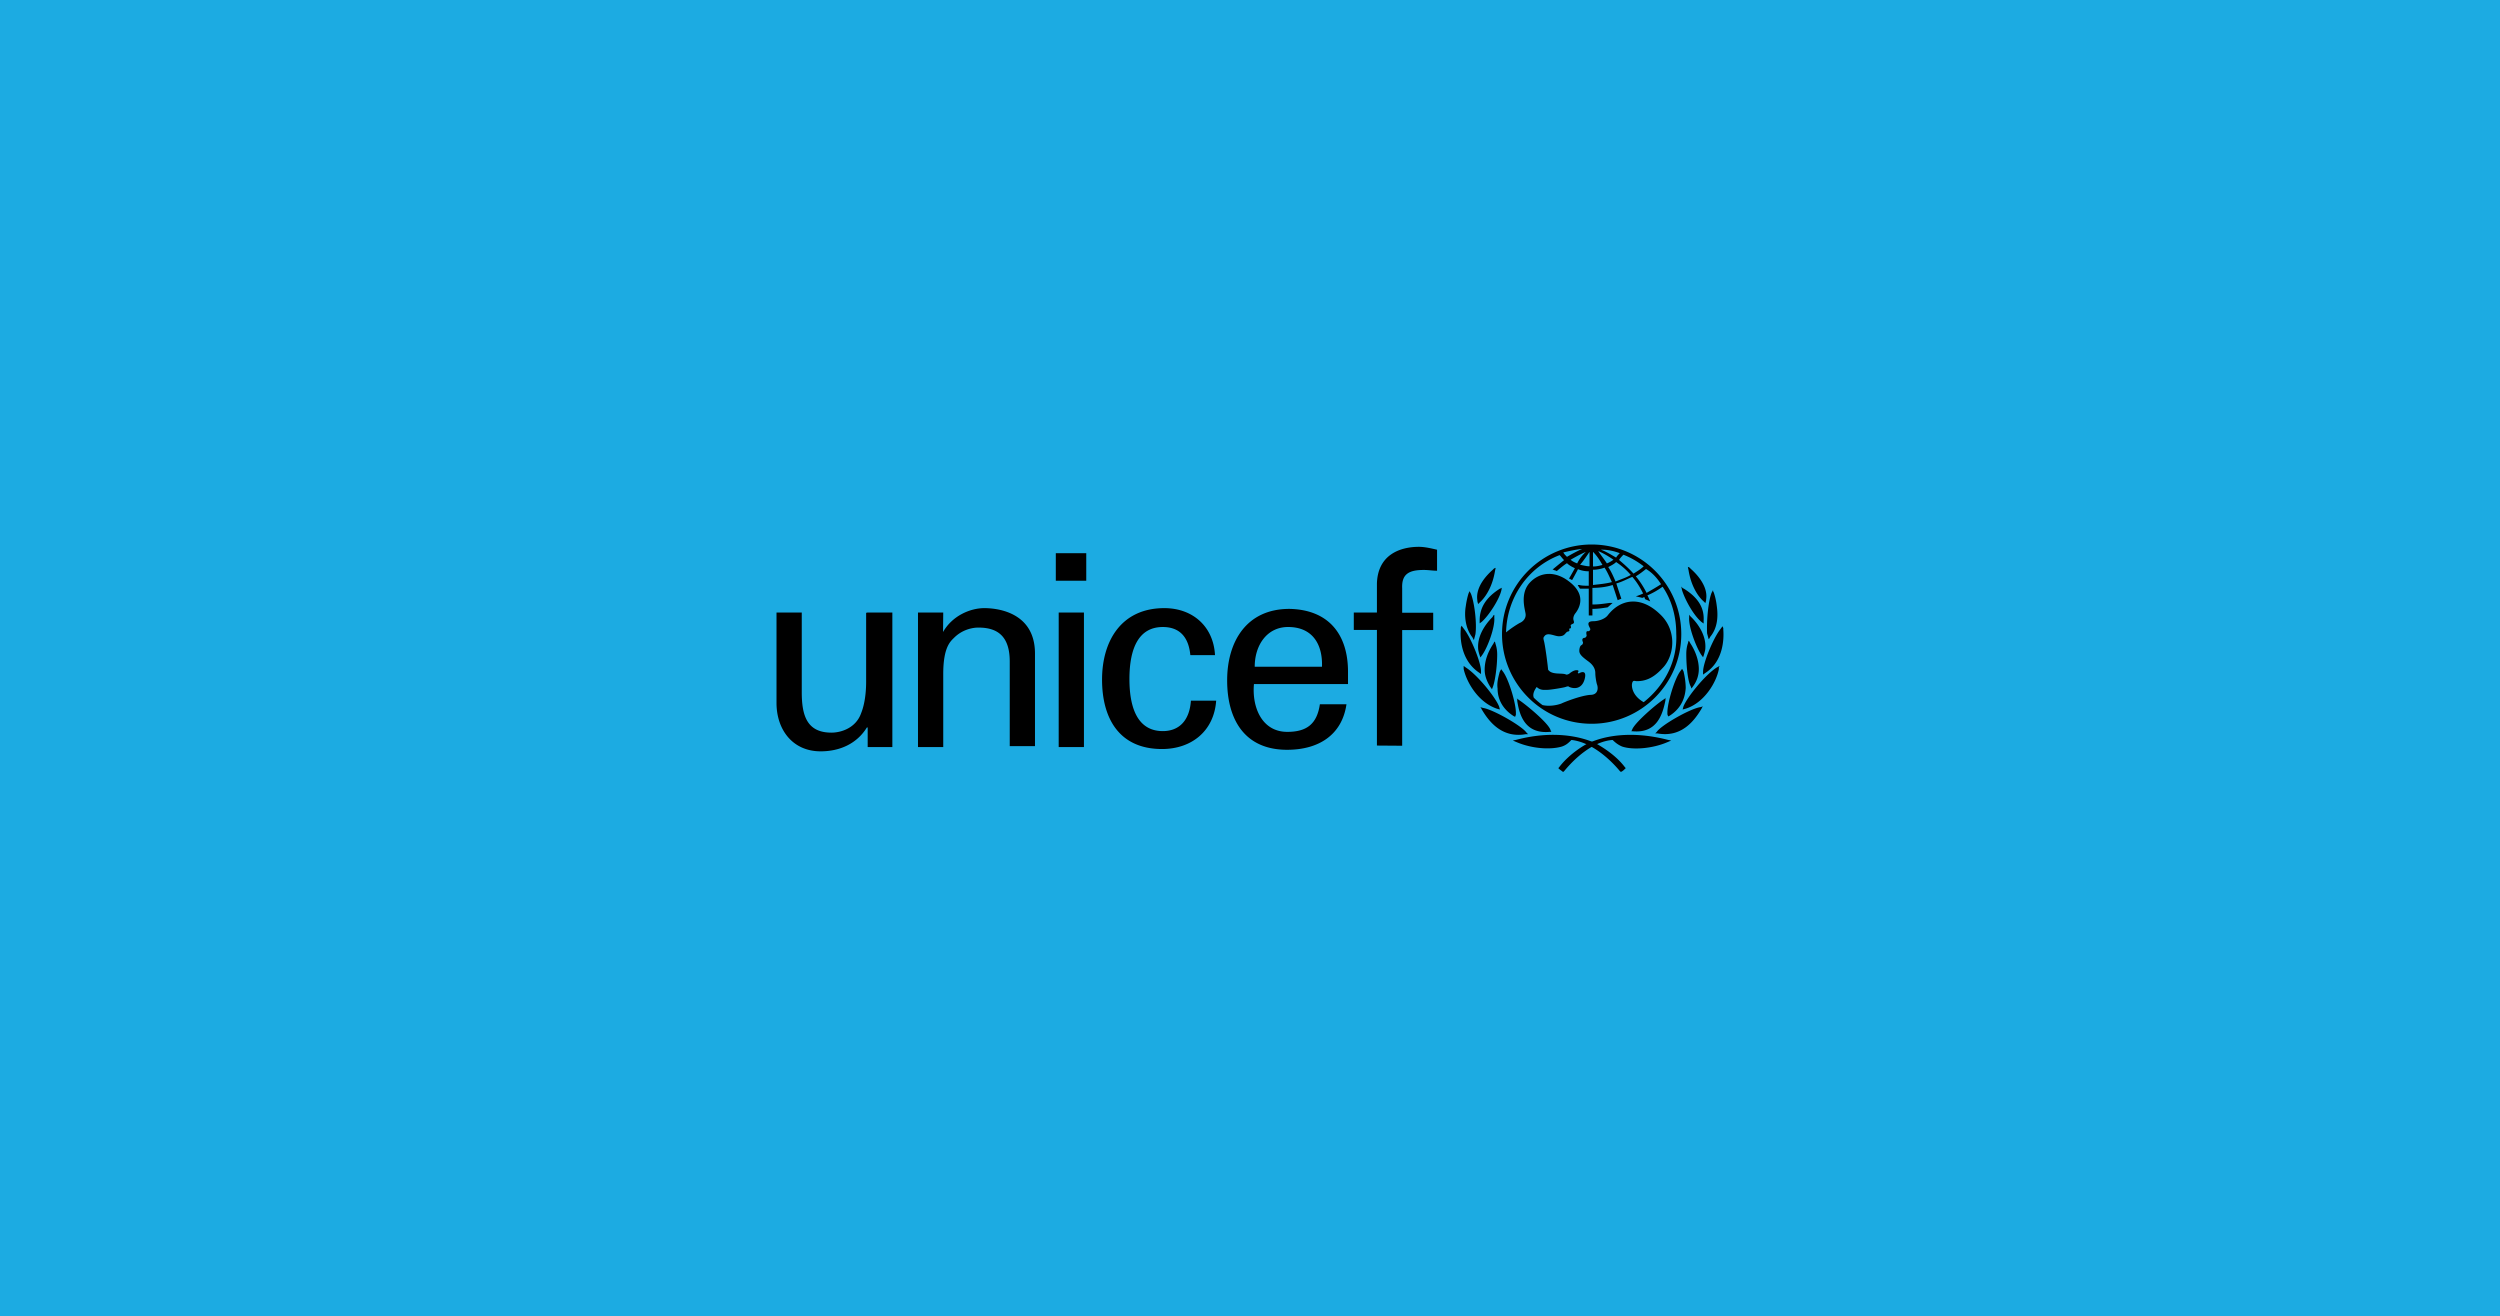 <svg width="528" height="278" fill="none" xmlns="http://www.w3.org/2000/svg"><path fill="#1CABE2" d="M0 0h528v278H0z"/><path d="M336.156 115c-10.38 0-18.929 8.386-18.929 18.929 0 10.381 8.386 18.93 18.929 18.93 10.381 0 18.93-8.386 18.93-18.93 0-10.543-8.549-18.929-18.93-18.929zm14.656 8.386c-.937.611-1.995 1.221-3.054 1.832-.61-1.221-1.384-2.443-2.279-3.501.773-.448 1.547-1.059 2.157-1.547 1.344.773 2.402 1.995 3.176 3.216zm-7.939-6.228c1.547.61 2.891 1.384 4.275 2.442-.611.611-1.384 1.058-2.158 1.547-.936-1.058-1.995-1.995-3.053-2.89.326-.489.651-.814.936-1.099zm1.547 4.274c-1.058.611-2.157.936-3.216 1.384-.447-1.058-.936-2.158-1.547-3.053.611-.326 1.222-.611 1.669-1.059 1.1.733 2.158 1.629 3.094 2.728zm-2.32-4.6c-.326.326-.611.611-.774.936-1.058-.61-1.994-1.221-3.216-1.669 1.425-.041 2.769.285 3.99.733zm-1.343 1.384c-.448.326-.937.611-1.385.773-.61-.936-1.221-1.669-1.831-2.605 1.058.448 2.116 1.059 3.216 1.832zm-4.316-1.669c.774.773 1.385 1.669 1.995 2.768-.61.163-1.221.326-1.995.326v-3.094zm0 3.786c.774 0 1.669-.163 2.443-.448.611.936 1.058 1.995 1.547 3.053-1.221.326-2.605.448-3.99.611v-3.216zm-.732-3.786v3.053c-.611 0-1.222-.163-1.995-.326.773-.895 1.384-1.831 1.995-2.727zm-2.606 2.442c-.447-.162-1.058-.447-1.384-.773 1.059-.611 2.158-1.221 3.216-1.669-.773.733-1.384 1.506-1.832 2.442zm1.059-3.053c-1.059.448-2.158 1.059-3.216 1.669-.326-.325-.611-.61-.774-.936 1.262-.285 2.606-.611 3.99-.733zm12.986 32.364c-2.443-1.385-2.606-3.379-2.443-3.99.163-.773.611-.448.937-.448 1.669 0 3.378-.448 5.495-2.768 2.443-2.442 3.216-7.938-.61-11.439-3.99-3.827-8.264-3.216-10.992.326-.61.773-1.994 1.221-3.053 1.221-1.832 0-.61 1.384-.61 1.669 0 .326-.326.448-.448.448-.611-.163-.326.773-.326.936 0 .163-.326.448-.326.448-.773 0-.61.611-.447.936 0 .163 0 .448-.326.611-.326.163-.448.773-.448 1.221 0 .774.774 1.384 1.995 2.28 1.221.936 1.384 1.832 1.384 2.442 0 .611.163 1.669.326 2.28.325.773.325 2.28-1.384 2.28-2.158.162-5.822 1.669-6.107 1.831-1.221.448-2.768.611-3.989.326a15.395 15.395 0 01-1.832-1.547c-.326-.773.163-1.669.611-2.279.773.773 1.669.61 2.279.61.611 0 3.379-.448 3.827-.61.448-.163.61-.163.773 0 1.059.447 2.606.447 3.216-1.547.611-2.158-.773-1.547-1.058-1.384-.163.162-.448 0-.326-.163.326-.448-.163-.448-.326-.448-.61 0-1.384.611-1.546.773-.326.163-.448.163-.611.163-.774-.448-3.053.163-3.827-1.058 0-.326-.61-5.333-.936-6.269 0-.163-.163-.448.163-.774.611-.936 2.157 0 3.053 0 1.058 0 1.221-.448 1.547-.773.326-.326.448-.163.611-.326.162-.163 0-.326 0-.448s.162 0 .325-.163c.163-.162 0-.447 0-.61.326-.448.937-.163.611-1.059-.163-.61.163-1.221.448-1.547.447-.61 2.442-3.378-.937-6.269-3.216-2.768-6.554-2.442-8.711-.162-2.158 2.279-1.059 5.658-.937 6.554.163.936-.447 1.669-1.221 1.994-.61.326-1.994 1.222-2.89 1.995.163-7.327 4.6-13.759 11.317-16.324.326.326.61.773.936 1.058-.773.611-2.442 1.995-2.442 1.995s.162 0 .447.163c.163 0 .448.163.448.163s1.384-1.221 2.158-1.669c.448.448 1.058.773 1.669 1.058-.326.611-1.221 2.158-1.221 2.158s.162.163.325.163a.506.506 0 00.326.162s.936-1.669 1.221-2.279a5.837 5.837 0 002.28.447v3.054c-.448 0-1.547 0-1.995-.163h-.326l.163.325c.163.163.163.326.326.448h1.832v5.659h.773v-1.384c1.222 0 2.158-.163 3.216-.326l1.059-.936h-.611c-1.221.162-2.28.325-3.216.325h-.448v-3.501c1.384 0 2.891-.162 4.275-.61.325.936 1.058 3.216 1.058 3.216l.774-.326s-.774-2.28-1.059-3.216c1.221-.326 2.28-.936 3.379-1.384.936 1.058 1.669 2.28 2.28 3.501-.611.326-1.547.611-1.547.611.773.162 1.384.325 1.384.325s.325-.163.448-.163c0 .163.162.448.162.448l1.059.448-.163-.326s-.326-.773-.448-.936a16.128 16.128 0 003.216-1.832c1.995 2.89 2.89 6.432 2.89 9.933.285 5.903-2.605 11.073-6.879 14.452zm-31.59-28.252l-.326.326c-1.058.936-3.664 3.501-3.216 6.432v.162l.163.611.326-.326c1.546-1.384 2.768-3.826 3.216-6.554l.162-.773-.325.122zm-5.212 4.885l-.162.325c-.163.448-.448 1.547-.611 2.769-.326 1.831-.163 4.6 1.384 6.554l.326.61.325-1.221c.326-2.158-.162-6.554-.936-8.549l-.326-.61v.122zm-1.831 7.613v.325c-.163 1.832 0 6.554 3.826 9.16l.448.325v-.61c0-1.832-2.157-7.165-3.664-8.997l-.447-.61-.163.407zm.611 8.426v.326c.611 2.768 3.053 7.042 7.043 8.386l.61.163-.163-.611c-.773-1.995-4.6-6.717-7.042-8.264l-.448-.326v.326zm8.101-16.811l-.448.163c-2.891 1.832-4.275 3.989-4.275 6.717v.61l.448-.325c1.547-1.385 3.664-4.723 4.112-6.554l.163-.774v.163zm-1.832 5.819l-.163.325c-.774.774-3.216 3.379-3.053 6.554 0 .448.163 1.059.325 1.547l.163.448.326-.448c1.221-1.669 2.768-5.943 2.605-7.938v-.611l-.203.123zm.162 5.659l-.163.326c-1.221 1.832-1.832 3.664-1.832 5.496 0 1.221.448 2.442 1.222 3.663l.325.448.163-.448c.448-1.058.937-4.274.937-6.879 0-.937-.163-1.669-.326-2.158l-.163-.61-.163.162zm1.344 5.943l-.163.326c-.326 1.221-.611 2.279-.448 3.501 0 2.442 1.221 4.437 3.379 5.821l.325.163.163-.448v-.448c0-1.994-1.547-7.164-2.768-8.711l-.326-.448-.162.244zm-4.111 7.938l.163.326c1.547 2.605 4.274 6.106 9.322 5.211h.448l-.326-.326c-.936-1.384-7.043-4.885-9.159-5.211l-.611-.163.163.163zm7.49 6.719l-.774.163.774.325c3.216 1.385 7.164 1.67 9.607.937.936-.326 1.384-.774 1.995-1.384 4.111.447 7.938 3.826 10.218 6.554l.162.163h.163c.326-.163.611-.448.774-.611l.162-.163-.162-.163c-2.28-3.053-5.944-4.885-6.107-5.048-3.378-1.546-9.2-2.768-16.812-.773z" fill="#000"/><path d="M320.442 147.688v.326c.448 3.053 1.669 7.042 6.88 6.554h.326l-.163-.326c-.326-1.384-5.048-5.333-6.717-6.432l-.448-.326.122.204zm36.027-27.967l.163.773c.448 2.768 1.669 5.211 3.216 6.554l.326.326.163-.611v-.163c.447-2.89-2.158-5.495-3.216-6.432l-.326-.325-.326-.122zm5.333 4.888l-.325.611c-.774 1.995-1.059 6.432-.937 8.549l.326 1.221.163-.163.163-.325c1.669-1.995 1.669-4.601 1.384-6.555a13.182 13.182 0 00-.611-2.768l-.163-.325v-.245zm1.995 7.653l-.448.61c-1.547 1.995-3.663 7.165-3.663 8.997v.611l.447-.326c3.827-2.443 3.99-7.165 3.827-9.16v-.325l-.163-.407zm-.611 8.384l-.61.326c-2.443 1.547-6.27 6.269-7.043 8.264l-.163.611.611-.163c3.989-1.221 6.554-5.659 7.042-8.386v-.326l.163-.326zm-8.101-16.771l.163.773c.611 1.995 2.443 5.333 4.112 6.717l.448.326v-.611c.162-2.768-1.222-4.885-4.112-6.716l-.326-.163-.285-.326zm1.669 5.943v.611c-.162 1.995 1.547 6.432 2.606 7.938l.326.448.162-.448c.163-.61.326-1.058.326-1.547.163-3.216-2.28-5.821-3.053-6.554l-.163-.163-.204-.285zm-.121 5.496l-.163.611c-.163.448-.326 1.221-.326 2.158 0 2.605.326 5.821.936 6.879l.163.448.326-.448c.773-1.058 1.221-2.279 1.221-3.663 0-1.669-.611-3.664-1.832-5.496l-.163-.326-.162-.163zm-1.384 5.944l-.326.448c-1.221 1.547-2.768 6.716-2.768 8.711v.448l.163.448.325-.163c2.158-1.384 3.216-3.379 3.379-5.821 0-1.059-.163-2.28-.448-3.501l-.163-.326-.162-.244zm4.437 7.935l-.611.163c-2.158.326-8.264 3.827-9.159 5.211l-.326.326h.448c5.047.936 7.775-2.606 9.322-5.211l.163-.326.163-.163zm-24.304 7.819c-.162 0-3.826 1.995-6.106 5.048l-.163.163.163.163c.163.163.611.448.774.611h.162l.163-.163c2.28-2.768 6.107-6.269 10.218-6.554.611.61 1.221 1.058 1.995 1.384 2.279.773 6.432.448 9.607-.937l.773-.325-.773-.163c-7.775-1.995-13.597-.773-16.813.773zm16.488-9.649l-.448.326c-1.669 1.058-6.269 5.048-6.717 6.432l-.163.326h.326c5.048.447 6.269-3.501 6.879-6.555v-.366l.123-.163zm-128.883-30.531h6.432v5.821h-6.432v-5.821zm.61 12.538h5.333v28.415h-5.333V129.37zm-40.464.001h5.333v28.415h-5.211v-4.153h-.163c-2.157 3.501-5.821 5.048-9.77 5.048-5.943 0-9.322-4.6-9.322-10.218v-19.092h5.333v16.813c0 4.885 1.058 8.548 6.269 8.548 2.157 0 5.211-1.058 6.269-4.111 1.058-2.605 1.058-5.944 1.058-6.717v-14.492h.204v-.041zm16.039 4.112c1.995-3.501 5.822-5.047 8.712-5.047 1.995 0 10.706.447 10.706 9.607v19.54h-5.332v-17.871c0-4.722-1.995-7.165-6.554-7.165 0 0-2.891-.163-5.211 2.158-.774.773-2.28 1.994-2.28 7.653v15.428h-5.333v-28.414h5.333l-.041 4.111zm52.229 4.885c-.326-3.501-1.995-5.943-5.821-5.943-5.048 0-7.043 4.437-7.043 10.991 0 6.554 1.995 10.992 7.043 10.992 3.5 0 5.658-2.28 5.943-6.432h5.333c-.448 6.432-5.211 10.217-11.439 10.217-8.997 0-12.661-6.432-12.661-14.655 0-8.223 4.112-15.102 13.149-15.102 5.944 0 10.381 3.826 10.706 9.932h-5.21zm13.434 6.104c-.448 4.885 1.669 10.096 7.043 10.096 4.111 0 6.269-1.669 6.88-5.822h5.617c-.936 6.432-5.821 9.608-12.538 9.608-8.996 0-12.66-6.432-12.66-14.655 0-8.224 4.111-15.103 13.149-15.103 8.386.163 12.375 5.495 12.375 13.271v2.605h-19.866zm14.37-3.664c.163-4.722-1.994-8.386-7.164-8.386-4.438 0-7.043 3.827-7.043 8.386h14.207zm11.602 16.651v-24.425h-4.885v-3.664h4.885v-6.106c.163-6.107 4.885-7.776 8.874-7.776 1.222 0 2.606.326 3.827.611v4.437c-.936 0-1.832-.163-2.768-.163-3.053 0-4.722.774-4.6 3.827v5.211h6.554v3.663h-6.554v24.425l-5.333-.04z" fill="#000"/></svg>
